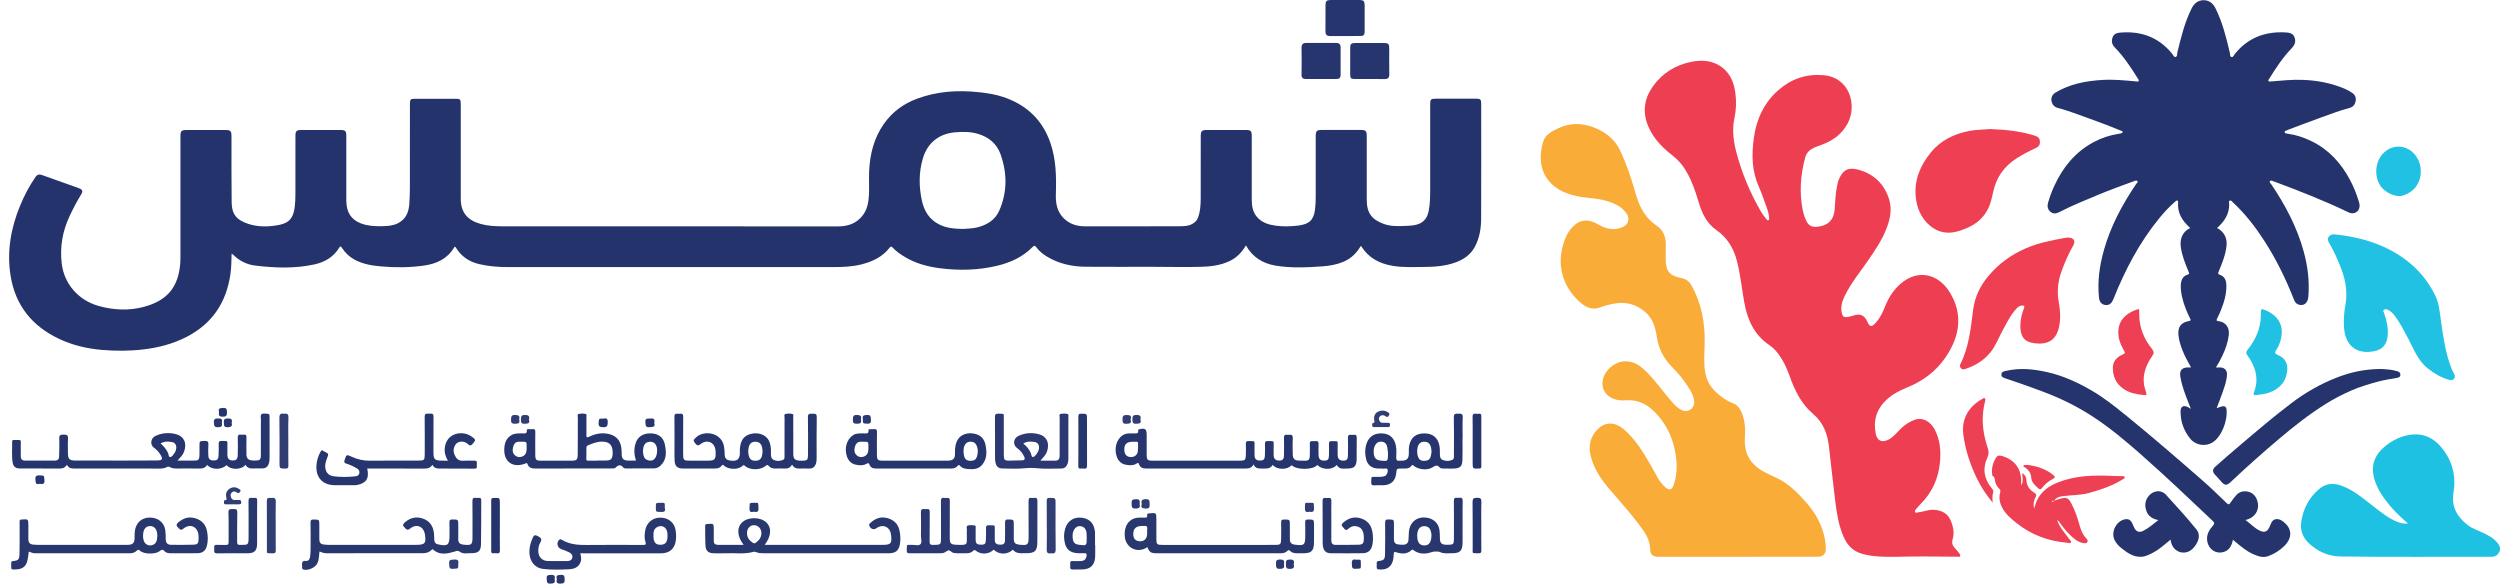 <svg width="257" height="60" viewBox="0 0 257 60" fill="none" xmlns="http://www.w3.org/2000/svg">
<g clip-path="url(#clip0_8134_8725)">
<path d="M139.885 25.283C139.461 26.026 138.88 26.585 138.092 26.916C137.409 27.202 136.693 27.326 135.962 27.38C134.328 27.494 132.688 27.578 131.069 27.296C129.8 27.073 128.753 26.429 128.082 25.226C127.669 25.924 127.155 26.471 126.439 26.82C125.452 27.302 124.39 27.41 123.328 27.434C121.682 27.47 120.033 27.431 118.387 27.428C116.127 27.425 113.865 27.443 111.605 27.422C110.212 27.407 108.873 27.124 107.66 26.396C107.23 26.137 106.836 25.827 106.535 25.418C106.415 25.256 106.33 25.207 106.162 25.379C105.136 26.423 103.866 27.001 102.458 27.332C100.55 27.78 98.625 27.825 96.696 27.584C95.387 27.422 94.114 27.088 92.971 26.384C92.535 26.116 92.108 25.83 91.761 25.448C91.641 25.316 91.569 25.313 91.454 25.46C90.72 26.414 89.694 26.889 88.563 27.178C87.624 27.416 86.664 27.455 85.702 27.455C74.502 27.455 63.306 27.455 52.108 27.455C51.145 27.455 50.185 27.368 49.249 27.148C48.265 26.919 47.453 26.39 46.902 25.514C46.821 25.385 46.785 25.268 46.652 25.487C45.963 26.622 44.862 27.115 43.622 27.296C42.157 27.509 40.677 27.515 39.196 27.389C38.24 27.308 37.301 27.154 36.437 26.685C35.899 26.39 35.477 25.978 35.146 25.475C35.032 25.301 34.99 25.274 34.867 25.472C34.289 26.411 33.404 26.941 32.363 27.172C30.32 27.627 28.253 27.551 26.198 27.296C25.383 27.193 24.624 26.826 24.017 26.227C23.968 26.179 23.911 26.14 23.812 26.059C23.791 26.802 23.788 27.491 23.689 28.174C23.273 31.081 21.832 33.265 19.19 34.628C17.8 35.344 16.329 35.727 14.785 35.916C13.344 36.09 11.909 36.093 10.468 35.97C8.93 35.838 7.444 35.489 6.048 34.824C3.3 33.518 1.585 31.397 1.092 28.37C0.686 25.869 1.11 23.471 2.064 21.148C2.494 20.104 3.012 19.111 3.659 18.182C3.851 17.908 4.062 17.902 4.339 18.001C5.437 18.395 6.538 18.784 7.636 19.175C7.85 19.25 8.07 19.313 8.271 19.418C8.527 19.551 8.482 19.764 8.355 19.969C7.913 20.682 7.528 21.425 7.17 22.183C6.43 23.742 6.144 25.373 6.345 27.088C6.592 29.203 8.085 30.882 10.155 31.457C11.695 31.884 13.242 31.956 14.776 31.547C17.159 30.912 18.36 29.561 18.537 26.977C18.549 26.796 18.549 26.616 18.549 26.435C18.549 22.301 18.549 18.167 18.549 14.033C18.549 13.452 18.637 13.364 19.217 13.364C20.529 13.364 21.838 13.361 23.15 13.364C23.707 13.364 23.797 13.458 23.797 14.017C23.8 16.289 23.785 18.561 23.815 20.829C23.83 22.069 24.366 22.641 25.539 23.02C26.502 23.33 27.477 23.324 28.425 23.17C29.451 23.005 30.119 22.701 30.296 21.293C30.347 20.89 30.365 20.477 30.368 20.071C30.374 18.04 30.371 16.009 30.371 13.978C30.371 13.467 30.471 13.364 30.979 13.364C32.315 13.361 33.648 13.361 34.984 13.364C35.505 13.364 35.601 13.464 35.601 13.966C35.601 16.19 35.598 18.413 35.601 20.637C35.604 21.819 36.103 22.584 37.105 22.966C37.791 23.225 38.51 23.264 39.23 23.252C39.792 23.243 40.358 23.219 40.881 22.963C41.709 22.557 42.016 21.834 42.076 20.974C42.115 20.399 42.133 19.822 42.136 19.247C42.142 16.41 42.139 13.575 42.139 10.738C42.139 10.199 42.184 10.154 42.708 10.154C44.068 10.154 45.425 10.154 46.785 10.154C47.329 10.154 47.368 10.193 47.368 10.759C47.368 13.99 47.368 17.225 47.368 20.456C47.368 21.834 48.063 22.644 49.406 23.02C50.152 23.228 50.898 23.261 51.647 23.264C63.147 23.273 74.644 23.267 86.144 23.273C87.143 23.273 88.009 22.99 88.647 22.195C89.162 21.561 89.291 20.781 89.33 19.996C89.369 19.193 89.312 18.386 89.348 17.583C89.433 15.841 89.839 14.189 90.859 12.739C91.719 11.514 92.869 10.665 94.277 10.145C96.35 9.378 98.477 9.245 100.653 9.48C101.492 9.57 102.323 9.7 103.114 9.964C105.476 10.75 107.14 12.275 107.97 14.658C108.569 16.373 108.599 18.143 108.542 19.927C108.512 20.832 108.638 21.702 109.309 22.394C109.911 23.014 110.666 23.264 111.509 23.264C114.731 23.267 117.957 23.273 121.179 23.258C121.664 23.255 122.166 23.264 122.611 22.993C122.843 22.852 123.03 22.686 123.132 22.427C123.397 21.753 123.43 21.046 123.433 20.336C123.439 18.245 123.433 16.154 123.436 14.063C123.436 13.443 123.517 13.361 124.149 13.361C125.449 13.361 126.746 13.361 128.045 13.361C128.587 13.361 128.68 13.455 128.68 13.984C128.68 16.16 128.68 18.335 128.68 20.511C128.68 21.16 128.771 21.78 129.213 22.298C129.709 22.882 130.395 23.095 131.112 23.195C131.888 23.306 132.676 23.282 133.449 23.189C134.572 23.053 135.029 22.632 135.174 21.603C135.234 21.16 135.255 20.718 135.255 20.273C135.252 18.194 135.255 16.115 135.255 14.036C135.255 13.449 135.342 13.358 135.914 13.358C137.226 13.358 138.534 13.358 139.846 13.358C140.409 13.358 140.502 13.452 140.502 14.002C140.502 16.19 140.499 18.377 140.502 20.565C140.505 21.901 141.029 22.584 142.271 23.026C142.976 23.276 143.686 23.258 144.405 23.225C144.832 23.206 145.259 23.206 145.687 23.077C146.403 22.86 146.734 22.364 146.869 21.687C147.007 20.989 147.022 20.279 147.022 19.569C147.025 16.647 147.022 13.729 147.022 10.807C147.022 10.184 147.062 10.145 147.663 10.145C149.035 10.145 150.404 10.145 151.776 10.145C152.177 10.145 152.267 10.232 152.267 10.629C152.27 14.571 152.276 18.513 152.261 22.454C152.258 23.468 152.104 24.464 151.611 25.376C151.184 26.161 150.519 26.643 149.697 26.953C148.611 27.359 147.474 27.44 146.333 27.443C145.265 27.446 144.197 27.512 143.132 27.323C141.814 27.091 140.719 26.531 139.979 25.379C139.958 25.355 139.928 25.331 139.885 25.283ZM99.001 23.535C99.458 23.486 99.982 23.504 100.505 23.366C101.495 23.107 102.308 22.596 102.72 21.66C103.556 19.761 103.547 17.806 102.861 15.868C102.479 14.788 101.661 14.102 100.571 13.771C99.795 13.533 98.995 13.53 98.182 13.602C96.443 13.756 95.324 14.761 94.873 16.274C94.445 17.712 94.457 19.169 94.77 20.622C95.002 21.696 95.532 22.563 96.561 23.08C97.316 23.456 98.116 23.52 99.001 23.535Z" fill="#25336C"/>
<path d="M197.168 57.209C195.667 57.194 194.163 57.327 192.664 57.164C192.144 57.107 191.62 57.02 191.124 56.827C190.338 56.52 189.845 55.925 189.52 55.175C189.005 53.993 188.816 52.732 188.656 51.468C188.419 49.585 188.232 47.698 188.003 45.815C187.85 44.542 187.417 43.423 186.388 42.553C185.172 41.524 184.498 40.134 183.974 38.657C183.677 37.82 183.303 37.017 182.753 36.304C182.5 35.976 182.205 35.693 181.874 35.467C180.346 34.432 179.657 32.922 179.329 31.174C179.055 29.711 178.926 28.225 178.543 26.781C178.2 25.487 177.557 24.422 176.428 23.639C175.474 22.977 174.984 21.966 174.653 20.88C174.244 19.535 173.813 18.202 172.977 17.044C172.637 16.575 172.207 16.198 171.755 15.84C170.769 15.055 169.929 14.146 169.433 12.967C168.816 11.502 169.029 10.117 169.944 8.845C170.907 7.503 172.24 6.69 173.838 6.362C174.797 6.167 175.781 6.182 176.672 6.69C177.788 7.331 178.246 8.381 178.399 9.6C178.507 10.442 178.483 11.288 178.306 12.109C178.047 13.298 178.188 14.453 178.483 15.6C179.046 17.769 179.906 19.821 181.035 21.759C181.191 22.027 181.384 22.273 181.576 22.517C181.625 22.577 181.694 22.701 181.808 22.64C181.892 22.595 181.871 22.49 181.865 22.409C181.844 21.997 181.721 21.605 181.579 21.223C181.327 20.537 181.098 19.839 180.8 19.171C180.084 17.573 180.063 15.903 180.289 14.222C180.547 12.287 181.318 10.584 182.81 9.272C184.14 8.104 185.665 7.581 187.462 7.731C190.137 7.954 190.934 10.8 189.95 12.672C189.354 13.806 188.385 14.474 187.218 14.905C186.959 15.001 186.698 15.082 186.451 15.199C186.027 15.404 185.702 15.714 185.575 16.186C185.088 17.986 184.955 19.803 185.331 21.641C185.413 22.042 185.542 22.427 185.735 22.794C185.939 23.182 186.27 23.345 186.682 23.32C187.751 23.26 188.491 22.755 188.596 21.584C188.671 20.76 188.674 19.926 188.852 19.114C188.903 18.879 188.948 18.639 189.041 18.422C189.499 17.357 190.131 17.176 191.133 17.471C192.688 17.928 193.75 18.973 194.217 20.546C194.497 21.494 194.325 22.427 193.991 23.335C193.534 24.584 192.796 25.679 192.047 26.762C191.211 27.972 190.266 29.113 189.625 30.448C189.351 31.02 189.18 31.607 189.354 32.257C189.433 32.543 189.58 32.621 189.842 32.597C190.082 32.576 190.311 32.516 190.54 32.437C191.223 32.203 191.677 32.41 191.96 33.069C192.195 33.614 192.411 33.647 192.806 33.208C193.23 32.735 193.519 32.184 193.744 31.601C194.105 30.668 194.614 29.838 195.369 29.179C197.192 27.593 199.305 28.183 200.454 30.078C201.829 32.347 201.453 34.589 200.024 36.704C199.025 38.181 197.647 39.189 195.998 39.857C195.261 40.155 194.551 40.528 193.952 41.079C192.905 42.042 192.55 43.227 192.83 44.602C192.977 45.321 193.461 45.526 194.12 45.201C194.653 44.936 194.99 44.464 195.402 44.067C195.808 43.675 196.266 43.362 196.801 43.164C197.689 42.833 198.471 43.405 198.841 44.07C199.437 45.141 199.542 46.302 199.431 47.494C199.275 49.176 198.625 50.638 197.415 51.836C197.262 51.986 197.126 52.154 196.988 52.32C196.913 52.41 196.804 52.516 196.877 52.639C196.955 52.771 197.09 52.681 197.204 52.669C197.752 52.606 198.27 52.365 198.832 52.407C199.591 52.464 200.201 52.756 200.52 53.484C200.794 54.113 200.939 54.76 200.725 55.446C200.629 55.756 200.683 56.033 200.908 56.28C201.08 56.463 201.236 56.662 201.39 56.857C201.462 56.951 201.564 57.062 201.498 57.179C201.438 57.285 201.3 57.227 201.197 57.227C199.97 57.221 198.745 57.212 197.517 57.203C197.409 57.209 197.289 57.209 197.168 57.209Z" fill="#EE3E52"/>
<path d="M225.217 42.027C224.886 41.154 224.561 40.399 224.338 39.605C224.254 39.304 224.179 39 224.134 38.693C224.041 38.07 224.32 37.766 224.952 37.772C225.034 37.772 225.115 37.772 225.238 37.772C224.916 37.176 224.591 36.623 224.36 36.021C224.161 35.503 223.992 34.98 223.941 34.423C223.869 33.599 224.218 33.141 225.034 33.003C225.259 32.964 225.202 32.868 225.139 32.738C224.793 32.049 224.51 31.339 224.332 30.59C224.23 30.157 224.161 29.717 224.188 29.269C224.218 28.782 224.387 28.381 224.904 28.228C225.1 28.171 225.04 28.059 224.985 27.927C224.648 27.118 224.32 26.305 224.191 25.433C224.053 24.512 224.393 23.808 225.154 23.435C224.351 22.734 223.818 21.903 223.908 20.787C223.914 20.724 223.92 20.658 223.86 20.628C223.752 20.576 223.689 20.658 223.613 20.721C223.018 21.238 222.479 21.813 221.98 22.424C219.927 24.933 218.447 27.765 217.253 30.758C217.072 31.213 216.807 31.402 216.428 31.351C216.037 31.297 215.823 31.059 215.775 30.572C215.607 28.923 215.832 27.313 216.278 25.728C216.97 23.254 218.167 21.028 219.599 18.913C219.66 18.822 219.813 18.729 219.717 18.612C219.636 18.515 219.488 18.578 219.377 18.621C218.173 19.072 216.958 19.496 215.772 19.993C214.4 20.564 213.019 21.124 211.695 21.804C211.382 21.963 211.078 22.012 210.793 21.777C210.489 21.527 210.44 21.184 210.543 20.829C210.714 20.242 210.925 19.668 211.181 19.111C212.059 17.191 213.338 15.624 215.219 14.613C216.031 14.177 216.907 13.891 217.824 13.752C217.909 13.74 217.99 13.722 218.071 13.701C218.143 13.683 218.209 13.647 218.206 13.563C218.206 13.487 218.134 13.475 218.08 13.454C217.559 13.247 217.045 13.027 216.521 12.832C215.384 12.407 214.244 11.986 213.097 11.58C212.592 11.399 212.08 11.237 211.56 11.101C211.172 10.999 210.97 10.755 210.895 10.388C210.823 10.033 210.988 9.702 211.313 9.51C212.802 8.622 214.448 8.315 216.148 8.216C217.304 8.147 218.453 8.267 219.602 8.369C219.693 8.378 219.804 8.43 219.861 8.315C219.906 8.228 219.822 8.159 219.78 8.09C219.07 6.952 218.336 5.833 217.394 4.87C217.12 4.59 217.036 4.259 217.162 3.877C217.28 3.513 217.559 3.387 217.902 3.357C220.06 3.158 221.883 3.799 223.282 5.505C223.391 5.637 223.469 5.893 223.649 5.857C223.839 5.818 223.794 5.556 223.833 5.388C224.215 3.841 224.582 2.288 225.307 0.85C225.563 0.342 225.963 0.029 226.511 0.02C227.077 0.011 227.492 0.327 227.751 0.85C228.476 2.3 228.858 3.862 229.228 5.427C229.264 5.583 229.222 5.827 229.399 5.866C229.574 5.905 229.643 5.667 229.745 5.544C231.09 3.871 232.866 3.215 234.966 3.332C235.351 3.354 235.742 3.417 235.89 3.871C236.034 4.31 235.887 4.65 235.574 4.972C234.662 5.914 233.952 7.006 233.266 8.114C233.227 8.18 233.139 8.252 233.209 8.339C233.269 8.411 233.362 8.378 233.446 8.372C234.536 8.282 235.625 8.171 236.72 8.21C238.242 8.264 239.714 8.55 241.113 9.158C241.363 9.266 241.6 9.407 241.826 9.564C242.121 9.765 242.226 10.066 242.157 10.415C242.088 10.755 241.898 10.999 241.546 11.092C240.508 11.366 239.506 11.754 238.498 12.115C237.4 12.51 236.314 12.931 235.222 13.34C235.201 13.349 235.17 13.349 235.155 13.364C235.065 13.451 234.848 13.421 234.864 13.581C234.879 13.731 235.065 13.728 235.191 13.746C236.052 13.867 236.864 14.14 237.638 14.52C239.398 15.38 240.647 16.755 241.561 18.458C241.937 19.159 242.232 19.89 242.467 20.649C242.515 20.808 242.566 20.977 242.566 21.139C242.575 21.768 241.989 22.111 241.411 21.825C240.174 21.214 238.904 20.676 237.626 20.152C236.335 19.622 235.035 19.129 233.729 18.642C233.606 18.596 233.449 18.509 233.359 18.612C233.248 18.738 233.419 18.843 233.485 18.942C234.936 21.091 236.139 23.357 236.825 25.872C237.241 27.392 237.427 28.932 237.298 30.506C237.241 31.183 236.801 31.511 236.245 31.291C236.04 31.21 235.926 31.059 235.847 30.861C234.999 28.718 234.003 26.648 232.745 24.714C231.819 23.287 230.783 21.948 229.529 20.79C229.445 20.712 229.354 20.549 229.198 20.637C229.083 20.7 229.156 20.835 229.159 20.934C229.195 21.994 228.665 22.773 227.91 23.441C228.614 23.793 228.969 24.455 228.891 25.231C228.795 26.176 228.446 27.045 228.082 27.906C228 28.099 227.991 28.183 228.223 28.261C228.677 28.412 228.843 28.791 228.867 29.239C228.915 30.187 228.638 31.065 228.292 31.929C228.181 32.206 228.057 32.48 227.919 32.744C227.829 32.919 227.832 32.988 228.051 33.012C228.789 33.093 229.21 33.659 229.123 34.423C229.035 35.181 228.783 35.892 228.455 36.578C228.265 36.975 228.063 37.363 227.793 37.778C228.003 37.778 228.154 37.772 228.301 37.778C228.68 37.799 228.939 38.073 228.933 38.464C228.921 39.147 228.671 39.776 228.455 40.411C228.28 40.916 228.075 41.416 227.868 41.964C228.082 41.888 228.25 41.816 228.428 41.774C228.683 41.714 228.861 41.819 228.888 42.087C229.011 43.296 228.355 44.942 227.42 45.499C226.697 45.929 225.711 45.773 225.172 45.117C224.51 44.31 224.167 43.384 224.161 42.337C224.158 41.795 224.414 41.62 224.91 41.846C224.976 41.879 225.046 41.927 225.217 42.027Z" fill="#25336C"/>
<path d="M178.658 57.237C175.917 57.237 173.173 57.237 170.432 57.237C169.977 57.237 169.649 57.018 169.649 56.578C169.646 55.531 169.117 54.737 168.518 53.958C167.576 52.733 166.571 51.56 165.551 50.398C164.624 49.348 163.836 48.205 163.511 46.812C163.258 45.731 163.511 44.799 164.342 44.032C165.067 43.361 166.039 43.388 166.875 44.089C168.136 45.142 168.942 46.526 169.752 47.913C170.185 48.653 170.498 49.471 171.166 50.064C171.587 50.437 171.858 50.407 172.044 49.875C172.351 48.999 172.414 48.084 172.315 47.17C172.126 45.422 171.497 43.848 170.287 42.539C169.457 41.642 168.482 41.059 167.197 41.152C166.658 41.191 166.132 41.152 165.629 40.881C164.48 40.261 164.579 38.968 165.136 38.221C166.111 36.916 167.66 36.789 168.885 37.875C169.899 38.772 170.666 39.873 171.527 40.899C171.918 41.366 172.291 41.853 172.851 42.142C173.495 42.473 174.187 42.037 174.166 41.315C174.151 40.815 173.919 40.391 173.672 39.978C173.17 39.142 172.55 38.39 171.867 37.704C171.003 36.837 170.498 35.82 170.317 34.614C170.182 33.705 169.938 32.826 169.225 32.164C168.247 31.259 167.101 30.964 165.807 31.232C165.389 31.319 164.965 31.424 164.567 31.581C163.638 31.948 162.924 31.548 162.29 30.946C160.487 29.243 159.979 26.938 160.869 24.618C161.02 24.224 161.218 23.854 161.489 23.529C162.347 22.491 163.258 22.461 164.351 23.099C165.142 23.559 165.954 23.716 166.815 23.346C167.429 23.084 167.576 22.413 167.176 21.886C166.622 21.158 165.834 20.836 164.995 20.61C164.041 20.355 163.045 20.361 162.085 20.162C159.254 19.581 157.773 17.559 158.625 14.599C158.847 13.825 159.533 13.494 160.201 13.181C161.273 12.679 162.392 12.625 163.493 12.98C164.817 13.407 165.924 14.159 166.547 15.471C167.245 16.94 167.745 18.483 168.187 20.039C168.56 21.345 169.18 22.44 170.317 23.213C171.009 23.683 171.253 24.366 171.241 25.169C171.235 25.638 171.232 26.105 171.232 26.574C171.232 27.886 171.596 28.34 172.884 28.596C173.332 28.683 173.642 28.921 173.862 29.306C174.927 31.178 175.288 33.209 175.24 35.336C175.219 36.284 175.134 37.231 175.279 38.176C175.402 38.974 175.733 39.669 176.314 40.225C176.856 40.749 177.454 41.191 178.176 41.465C178.622 41.633 178.884 42.025 179.061 42.461C179.374 43.222 179.437 44.026 179.38 44.832C179.254 46.601 179.873 47.741 181.471 48.572C181.871 48.779 182.287 48.963 182.696 49.159C183.866 49.715 184.754 50.621 185.602 51.566C186.601 52.682 187.335 53.949 187.603 55.447C187.66 55.766 187.688 56.091 187.694 56.413C187.706 56.946 187.408 57.231 186.878 57.231C184.143 57.237 181.399 57.237 178.658 57.237Z" fill="#FAAC38"/>
<path d="M247.543 53.819C246.818 53.181 246.18 52.588 245.626 51.914C244.958 51.108 244.372 50.25 244.08 49.224C243.707 47.915 244.074 46.829 245.088 45.96C245.921 45.243 246.899 44.774 247.991 44.669C249.147 44.557 250.131 45.018 250.886 45.887C252.065 47.244 252.514 48.845 252.222 50.605C251.975 52.086 252.58 53.133 253.696 53.99C254.175 54.357 254.752 54.529 255.288 54.788C255.847 55.058 256.395 55.35 256.786 55.862C257.006 56.148 257.078 56.449 256.913 56.767C256.756 57.071 256.509 57.237 256.136 57.237C250.955 57.231 245.771 57.27 240.589 57.207C239.338 57.192 238.164 56.668 237.25 55.744C236.678 55.164 236.446 54.429 236.57 53.626C236.774 52.278 237.379 51.129 238.435 50.247C239.151 49.648 239.97 49.639 240.8 49.964C242.01 50.434 242.981 51.27 243.989 52.053C244.751 52.642 245.497 53.268 246.406 53.629C246.731 53.759 247.074 53.87 247.543 53.819Z" fill="#1FC1E3"/>
<path d="M240.945 32.983C240.954 32.429 241.014 31.881 241.11 31.337C241.336 30.073 241.146 28.858 240.692 27.666C240.337 26.736 239.94 25.825 239.434 24.967C239.308 24.753 239.245 24.546 239.401 24.332C239.558 24.119 239.795 24.067 240.042 24.095C241.772 24.284 243.463 24.654 245.052 25.379C247.36 26.435 249.18 28.03 250.32 30.332C250.733 31.165 250.805 32.08 250.931 32.983C251.163 34.635 251.397 36.286 252.002 37.854C252.074 38.044 252.168 38.227 252.264 38.405C252.357 38.573 252.417 38.733 252.294 38.907C252.162 39.094 251.966 39.103 251.774 39.049C250.958 38.82 250.245 38.402 249.583 37.878C248.539 37.054 248.115 35.832 247.519 34.719C247.107 33.949 246.716 33.166 246.183 32.465C245.985 32.203 245.762 31.978 245.461 31.839C245.323 31.776 245.172 31.749 245.055 31.854C244.937 31.96 245.052 32.077 245.085 32.182C245.323 32.904 245.515 33.63 245.461 34.4C245.371 35.661 244.691 36.076 243.638 36.166C242.097 36.301 241.125 35.414 240.975 33.774C240.957 33.512 240.957 33.248 240.945 32.983Z" fill="#20C1E3"/>
<path d="M230.835 53.454C231.358 53.839 231.756 54.288 232.303 54.55C232.764 54.769 233.046 54.682 233.275 54.234C233.338 54.107 233.401 53.975 233.45 53.839C233.651 53.277 234.187 53.25 234.62 53.554C235.637 54.261 235.706 55.26 234.828 56.126C234.352 56.596 233.802 56.938 233.182 57.167C232.631 57.369 232.12 57.185 231.62 56.963C230.937 56.659 230.374 56.177 229.806 55.708C229.725 55.642 229.646 55.572 229.541 55.485C229.427 56.078 229.192 56.556 228.62 56.734C227.775 56.999 227.008 56.451 226.896 55.56C226.818 54.938 227.113 54.465 227.489 54.038C227.7 53.8 227.621 53.698 227.429 53.514C225.034 51.243 222.639 48.971 220.165 46.787C218.559 45.369 216.922 43.988 215.122 42.815C213.471 41.738 211.71 40.889 209.86 40.203C208.62 39.743 207.375 39.3 206.12 38.885C205.93 38.822 205.717 38.741 205.744 38.476C205.771 38.214 205.985 38.181 206.183 38.133C207.63 37.787 209.06 37.938 210.492 38.263C212.065 38.62 213.513 39.285 214.9 40.077C216.236 40.838 217.436 41.798 218.628 42.767C221.279 44.924 223.863 47.163 226.436 49.41C227.287 50.154 228.097 50.948 228.915 51.733C229.096 51.908 229.165 51.866 229.288 51.682C229.481 51.396 229.688 51.113 229.926 50.861C230.263 50.506 230.72 50.445 231.16 50.56C231.662 50.689 231.951 51.086 232.077 51.574C232.303 52.44 231.786 53.25 230.835 53.454Z" fill="#26346D"/>
<path d="M204.522 13.266C206.186 13.32 207.73 13.485 209.228 13.961C209.544 14.06 209.688 14.252 209.706 14.55C209.728 14.851 209.589 15.074 209.306 15.206C208.584 15.543 207.874 15.901 207.206 16.344C205.96 17.168 205.205 18.302 204.895 19.75C204.799 20.195 204.7 20.643 204.54 21.068C203.972 22.596 202.744 23.354 201.255 23.782C200.171 24.095 199.172 23.881 198.336 23.147C197.493 22.404 197.069 21.414 196.946 20.306C196.75 18.54 197.391 17.033 198.474 15.694C199.509 14.412 200.903 13.75 202.506 13.449C203.216 13.317 203.92 13.335 204.522 13.266Z" fill="#EE3F53"/>
<path d="M207.69 33.497C207.69 32.865 207.844 32.26 208.07 31.673C208.157 31.445 208.079 31.409 207.877 31.409C207.639 31.409 207.474 31.532 207.32 31.691C206.701 32.341 206.324 33.151 205.894 33.924C205.473 34.685 205.181 35.522 204.624 36.211C203.926 37.077 203.015 37.613 201.971 37.95C201.814 38.001 201.691 37.968 201.582 37.844C201.486 37.736 201.438 37.607 201.504 37.48C202.395 35.729 202.593 33.81 202.828 31.911C203 30.521 203.571 29.347 204.465 28.303C205.497 27.097 206.74 26.191 208.202 25.55C209.532 24.966 210.934 24.702 212.345 24.443C212.451 24.425 212.562 24.428 212.67 24.428C213.17 24.434 213.386 24.792 213.14 25.219C212.613 26.137 212.192 27.103 211.855 28.105C211.53 29.071 211.461 30.049 211.641 31.05C211.792 31.893 211.852 32.745 211.674 33.59C211.373 35.007 210.48 35.449 209.168 35.29C208.109 35.167 207.684 34.607 207.69 33.497Z" fill="#EE3F53"/>
<path d="M211.515 53.575C211.77 54.288 212.312 54.817 212.724 55.428C212.793 55.53 212.968 55.615 212.893 55.753C212.82 55.886 212.649 55.81 212.529 55.798C210.588 55.636 208.837 54.995 207.302 53.773C206.737 53.322 206.189 52.867 205.843 52.218C205.572 51.712 205.458 51.183 205.62 50.623C205.668 50.451 205.638 50.346 205.503 50.217C205.286 50.009 205.139 49.747 205.091 49.434C205.061 49.254 205.067 49.046 204.859 48.935C204.814 48.911 204.796 48.812 204.787 48.742C204.721 48.123 204.871 47.551 205.205 47.03C205.38 46.757 205.644 46.823 205.885 46.898C207.17 47.31 207.82 48.249 207.778 49.606C207.775 49.687 207.778 49.765 207.778 49.901C207.94 49.678 207.934 49.471 207.931 49.275C207.928 49.076 207.898 48.881 207.874 48.634C208.163 48.815 208.307 49.04 208.313 49.326C208.328 49.925 208.632 50.346 209.117 50.647C209.339 50.785 209.378 50.906 209.249 51.134C209.059 51.468 209.005 51.833 209.108 52.29C209.207 51.986 209.267 51.739 209.369 51.508C209.803 50.542 210.591 49.973 211.542 49.597C213.359 48.878 215.255 48.83 217.171 48.926C217.508 48.944 217.845 48.941 218.179 48.947C218.273 48.95 218.384 48.932 218.414 49.055C218.444 49.182 218.336 49.206 218.255 49.257C217.159 49.937 215.959 50.349 214.722 50.683C213.798 50.933 212.839 50.879 211.906 51.032C211.605 51.08 211.349 51.201 211.163 51.474C211.37 51.405 211.575 51.327 211.785 51.27C212.45 51.083 212.64 51.183 212.953 51.79C213.311 52.488 213.567 53.223 213.774 53.975C213.916 54.486 214.102 54.977 214.49 55.365C214.59 55.464 214.647 55.585 214.578 55.723C214.502 55.873 214.355 55.849 214.229 55.837C213.591 55.765 213.163 55.335 212.73 54.926C212.285 54.504 211.96 53.984 211.575 53.511C211.548 53.505 211.521 53.502 211.494 53.496C211.494 53.52 211.506 53.548 211.515 53.575ZM211.033 51.468C211.009 51.498 210.97 51.529 210.961 51.568C210.955 51.598 210.994 51.628 211.033 51.604C211.06 51.589 211.09 51.565 211.105 51.535C211.129 51.483 211.081 51.486 211.033 51.468Z" fill="#EE4054"/>
<path d="M25.238 47.781C24.808 48.325 23.707 48.328 23.288 47.811C22.777 48.322 21.742 48.319 21.288 47.787C21.107 48.121 20.809 48.172 20.466 48.166C19.708 48.154 18.95 48.163 18.194 48.163C17.954 48.163 17.716 48.163 17.496 48.031C17.391 47.967 17.268 47.952 17.153 48.016C16.807 48.205 16.428 48.169 16.061 48.169C13.248 48.172 10.431 48.163 7.618 48.163C7.356 48.163 7.11 48.136 6.956 47.892C6.887 47.781 6.851 47.793 6.785 47.892C6.634 48.112 6.412 48.163 6.159 48.163C4.787 48.16 3.418 48.163 2.046 48.16C1.628 48.16 1.381 47.988 1.306 47.576C1.176 46.851 1.272 46.114 1.248 45.383C1.245 45.274 1.312 45.235 1.408 45.232C1.456 45.229 1.504 45.229 1.552 45.229C2.271 45.235 2.127 45.178 2.136 45.789C2.142 46.162 2.142 46.535 2.136 46.905C2.133 47.203 2.277 47.35 2.572 47.35C3.595 47.35 4.618 47.35 5.638 47.35C5.939 47.35 6.075 47.197 6.078 46.905C6.084 46.303 6.117 45.702 6.09 45.103C6.072 44.739 6.198 44.676 6.532 44.673C6.893 44.67 7.019 44.754 6.992 45.13C6.956 45.608 6.983 46.09 6.983 46.571C6.983 47.182 7.134 47.344 7.748 47.344C9.433 47.35 11.114 47.347 12.8 47.347C13.907 47.347 15.011 47.35 16.118 47.336C16.723 47.327 16.78 47.206 16.464 46.698C16.299 46.43 16.088 46.213 15.829 46.027C15.393 45.714 15.489 45.052 15.971 44.82C16.666 44.486 17.403 44.447 18.113 44.636C18.877 44.841 19.259 45.521 18.919 46.445C18.796 46.779 18.543 47.02 18.248 47.347C18.7 47.347 19.088 47.347 19.473 47.347C20.505 47.344 20.517 47.468 20.508 46.303C20.508 46.147 20.508 45.99 20.508 45.834C20.508 45.332 20.508 45.35 21.011 45.326C21.321 45.31 21.444 45.389 21.42 45.72C21.39 46.09 21.405 46.466 21.417 46.836C21.429 47.185 21.591 47.327 21.944 47.336C22.308 47.344 22.443 47.233 22.464 46.857C22.485 46.451 22.491 46.042 22.482 45.633C22.476 45.401 22.542 45.319 22.786 45.326C23.499 45.347 23.364 45.259 23.376 45.921C23.382 46.21 23.37 46.499 23.379 46.788C23.388 47.164 23.568 47.333 23.941 47.336C24.275 47.336 24.426 47.203 24.438 46.818C24.456 46.219 24.459 45.617 24.441 45.016C24.432 44.739 24.525 44.646 24.79 44.682C24.883 44.694 24.982 44.694 25.079 44.682C25.292 44.658 25.34 44.754 25.337 44.953C25.325 45.53 25.328 46.105 25.334 46.683C25.337 47.116 25.5 47.29 25.933 47.336C26.041 47.347 26.15 47.347 26.258 47.344C26.712 47.339 26.812 47.251 26.815 46.797C26.821 45.717 26.818 44.633 26.818 43.553C26.818 43.349 26.842 43.141 26.812 42.943C26.761 42.584 26.902 42.491 27.248 42.515C27.709 42.545 27.712 42.524 27.712 42.988C27.712 44.309 27.712 45.633 27.712 46.953C27.712 47.17 27.715 47.387 27.651 47.597C27.534 47.991 27.332 48.151 26.926 48.154C26.601 48.157 26.276 48.145 25.951 48.157C25.65 48.175 25.413 48.082 25.238 47.781ZM16.509 45.587C16.846 45.882 17.111 46.198 17.286 46.589C17.349 46.728 17.313 46.986 17.505 46.983C17.665 46.98 17.785 46.785 17.893 46.64C18.035 46.454 18.116 46.246 18.122 46.012C18.131 45.714 17.96 45.5 17.71 45.452C17.331 45.377 16.925 45.335 16.509 45.587Z" fill="#27356E"/>
<path d="M244.673 37.93C245.19 37.954 245.789 37.972 246.37 38.143C246.553 38.197 246.749 38.258 246.758 38.504C246.767 38.763 246.583 38.814 246.385 38.85C245.771 38.962 245.157 39.046 244.552 39.206C243.571 39.467 242.605 39.753 241.673 40.162C240.776 40.556 239.913 41.005 239.088 41.522C237.388 42.584 235.817 43.818 234.292 45.112C232.592 46.55 230.925 48.031 229.306 49.559C228.909 49.932 228.683 49.917 228.334 49.496C228.136 49.258 227.913 49.041 227.709 48.807C227.432 48.494 227.426 48.247 227.736 47.97C228.545 47.251 229.363 46.541 230.191 45.84C231.969 44.33 233.741 42.813 235.604 41.408C237.006 40.349 238.519 39.485 240.156 38.838C241.576 38.273 243.054 37.951 244.673 37.93Z" fill="#26346D"/>
<path d="M135.429 47.798C134.987 48.325 133.263 48.337 132.781 47.816C132.351 48.325 131.262 48.322 130.829 47.786C130.606 48.198 130.221 48.171 129.836 48.162C129.469 48.153 129.065 48.237 128.873 47.741C128.674 48.096 128.397 48.165 128.06 48.165C124.657 48.159 121.254 48.159 117.851 48.165C117.49 48.165 117.207 48.075 117.087 47.714C117.012 47.491 116.889 47.636 116.816 47.675C116.452 47.885 116.055 47.837 115.691 47.765C115.297 47.687 114.996 47.422 114.833 47.022C114.496 46.179 114.737 45.186 115.417 44.741C115.766 44.512 116.175 44.558 116.57 44.552C116.783 44.548 117.06 44.633 117.003 44.242C116.991 44.157 117.072 44.136 117.15 44.118C117.737 43.992 117.878 44.106 117.878 44.708C117.878 45.394 117.875 46.077 117.878 46.763C117.881 47.269 117.969 47.356 118.462 47.356C121.48 47.356 124.498 47.359 127.519 47.356C127.961 47.356 128.051 47.278 128.069 46.838C128.088 46.441 128.088 46.044 128.072 45.65C128.063 45.415 128.133 45.331 128.373 45.34C129.089 45.361 128.951 45.274 128.966 45.933C128.972 46.233 128.957 46.534 128.969 46.832C128.984 47.187 129.159 47.344 129.523 47.344C129.887 47.344 130.013 47.233 130.031 46.847C130.049 46.438 130.052 46.029 130.04 45.623C130.034 45.397 130.113 45.334 130.332 45.34C131.06 45.358 130.919 45.271 130.931 45.924C130.937 46.224 130.922 46.525 130.934 46.823C130.949 47.172 131.136 47.341 131.488 47.347C131.834 47.353 131.981 47.22 131.99 46.841C132.005 46.239 132.008 45.641 131.993 45.039C131.984 44.774 132.053 44.651 132.33 44.696C132.378 44.705 132.426 44.702 132.474 44.696C132.79 44.645 132.92 44.747 132.899 45.096C132.866 45.623 132.887 46.152 132.893 46.682C132.899 47.139 133.058 47.335 133.513 47.347C134.659 47.38 134.659 47.47 134.653 46.309C134.653 46.092 134.668 45.876 134.65 45.662C134.626 45.397 134.737 45.316 134.981 45.349C135.053 45.358 135.125 45.361 135.198 45.349C135.498 45.298 135.565 45.445 135.55 45.716C135.528 46.062 135.541 46.414 135.547 46.76C135.556 47.184 135.733 47.359 136.139 47.353C136.503 47.347 136.609 47.233 136.618 46.793C136.627 46.408 136.63 46.023 136.618 45.641C136.609 45.427 136.669 45.34 136.901 45.349C137.65 45.37 137.496 45.265 137.511 45.954C137.517 46.242 137.502 46.531 137.514 46.817C137.532 47.187 137.725 47.359 138.095 47.353C138.441 47.35 138.561 47.226 138.567 46.82C138.579 46.218 138.582 45.62 138.567 45.018C138.558 44.759 138.649 44.669 138.895 44.699C138.98 44.711 139.064 44.711 139.148 44.699C139.401 44.663 139.479 44.765 139.473 45.018C139.458 45.725 139.473 46.435 139.467 47.145C139.458 47.949 139.229 48.174 138.438 48.168C138.089 48.165 137.704 48.261 137.472 47.867C137.415 47.774 137.376 47.837 137.316 47.894C136.864 48.334 135.853 48.283 135.429 47.798ZM116.488 45.409C115.793 45.412 115.538 45.677 115.586 46.33C115.619 46.745 115.847 46.974 116.248 46.986C116.627 46.998 116.922 46.766 116.97 46.384C117.003 46.134 116.979 45.882 116.997 45.632C117.009 45.457 116.946 45.391 116.774 45.409C116.681 45.418 116.585 45.409 116.488 45.409Z" fill="#27356E"/>
<path d="M81.426 47.77C81.248 48.059 81.032 48.174 80.743 48.165C80.406 48.153 80.069 48.156 79.735 48.165C79.443 48.171 79.19 48.108 79.004 47.867C78.91 47.746 78.841 47.785 78.742 47.873C78.182 48.345 77.123 48.363 76.585 47.9C76.467 47.798 76.431 47.786 76.308 47.906C75.889 48.318 74.839 48.282 74.415 47.852C74.316 47.749 74.265 47.767 74.195 47.861C74.033 48.083 73.804 48.162 73.54 48.162C72.42 48.162 71.304 48.171 70.185 48.162C69.625 48.156 69.384 47.924 69.348 47.355C69.324 46.973 69.336 46.588 69.336 46.203C69.336 45.099 69.345 43.991 69.33 42.887C69.327 42.601 69.405 42.487 69.691 42.532C69.76 42.544 69.836 42.541 69.908 42.532C70.161 42.496 70.233 42.595 70.233 42.848C70.221 44.097 70.227 45.348 70.227 46.597C70.227 47.331 70.254 47.358 71.006 47.358C71.608 47.358 72.21 47.364 72.811 47.355C73.467 47.346 73.582 47.22 73.567 46.558C73.564 46.413 73.558 46.269 73.528 46.128C73.386 45.487 72.736 45.165 72.11 45.583C71.924 45.706 71.761 45.929 71.515 45.628C71.232 45.279 71.235 45.264 71.572 44.951C72.405 44.175 74.235 44.476 74.439 45.956C74.472 46.206 74.493 46.456 74.499 46.708C74.508 47.109 74.668 47.295 75.074 47.346C75.658 47.422 75.908 47.298 76.022 46.892C76.097 46.618 76.034 46.341 76.064 46.068C76.124 45.52 76.287 45.026 76.807 44.75C77.559 44.346 78.838 44.494 79.148 45.562C79.25 45.914 79.263 46.269 79.253 46.633C79.247 46.892 79.272 47.157 79.542 47.28C79.849 47.419 80.18 47.412 80.484 47.28C80.698 47.187 80.647 46.949 80.647 46.766C80.653 45.493 80.647 44.217 80.653 42.944C80.653 42.812 80.574 42.601 80.737 42.559C80.975 42.496 81.242 42.493 81.483 42.568C81.594 42.601 81.546 42.761 81.546 42.863C81.549 44.124 81.546 45.388 81.549 46.648C81.549 47.169 81.706 47.328 82.235 47.358C82.32 47.361 82.404 47.361 82.488 47.361C82.972 47.355 83.06 47.274 83.063 46.793C83.066 45.496 83.081 44.196 83.054 42.899C83.045 42.532 83.207 42.514 83.478 42.532C83.716 42.55 83.971 42.445 83.962 42.878C83.935 44.259 83.953 45.64 83.95 47.024C83.95 47.229 83.95 47.434 83.887 47.632C83.779 47.975 83.568 48.18 83.18 48.168C82.831 48.156 82.482 48.156 82.133 48.168C81.829 48.174 81.594 48.068 81.426 47.77ZM78.39 46.404C78.375 46.275 78.375 46.14 78.348 46.013C78.26 45.613 78.032 45.415 77.671 45.408C77.277 45.406 77.051 45.589 76.964 46.01C76.897 46.329 76.897 46.654 77.015 46.964C77.123 47.259 77.34 47.37 77.656 47.367C77.969 47.367 78.182 47.259 78.297 46.964C78.363 46.787 78.387 46.6 78.39 46.404Z" fill="#27356E"/>
<path d="M65.377 47.346C65.184 46.757 65.16 46.197 65.317 45.64C65.518 44.918 66.078 44.536 66.887 44.548C67.66 44.563 68.196 44.942 68.343 45.676C68.5 46.45 68.569 47.232 67.91 47.858C67.721 48.038 67.492 48.147 67.236 48.15C66.285 48.159 65.338 48.156 64.387 48.156C64.278 48.156 64.149 48.159 64.083 48.072C63.824 47.743 63.58 47.771 63.307 48.053C63.183 48.183 62.994 48.156 62.825 48.156C62.055 48.159 61.285 48.159 60.517 48.159C58.7 48.159 56.883 48.153 55.065 48.165C54.686 48.168 54.367 48.111 54.229 47.71C54.166 47.527 54.063 47.635 53.976 47.665C52.661 48.147 51.828 47.41 51.837 46.266C51.843 45.637 51.984 45.075 52.577 44.729C52.914 44.53 53.29 44.557 53.66 44.548C53.886 44.542 54.196 44.659 54.157 44.223C54.148 44.115 54.268 44.118 54.349 44.118C54.481 44.115 54.614 44.13 54.746 44.115C54.975 44.088 55.032 44.184 55.029 44.401C55.017 45.168 55.023 45.938 55.026 46.708C55.026 47.283 55.101 47.358 55.661 47.358C56.684 47.358 57.704 47.358 58.727 47.358C59.284 47.358 59.383 47.283 59.389 46.718C59.404 45.457 59.395 44.196 59.401 42.932C59.401 42.803 59.314 42.595 59.494 42.556C59.735 42.502 60 42.493 60.24 42.568C60.322 42.595 60.286 42.743 60.286 42.836C60.289 43.45 60.289 44.061 60.286 44.674C60.283 44.9 60.259 45.05 60.584 44.888C61.182 44.59 61.826 44.467 62.5 44.596C63.298 44.75 63.767 45.228 63.872 46.031C63.899 46.245 63.911 46.462 63.911 46.678C63.908 47.112 64.059 47.31 64.486 47.343C64.766 47.364 65.055 47.346 65.377 47.346ZM61.408 47.355C61.408 47.352 61.408 47.349 61.408 47.343C61.685 47.343 61.962 47.346 62.238 47.343C62.813 47.337 62.958 47.199 62.982 46.621C62.988 46.513 62.982 46.404 62.97 46.299C62.903 45.688 62.593 45.436 61.977 45.403C61.438 45.373 60.972 45.568 60.493 45.758C60.322 45.827 60.277 45.911 60.28 46.074C60.283 46.423 60.295 46.772 60.271 47.118C60.256 47.322 60.328 47.364 60.508 47.358C60.806 47.349 61.107 47.355 61.408 47.355ZM67.552 46.311C67.549 46.281 67.552 46.158 67.531 46.044C67.459 45.649 67.218 45.421 66.881 45.412C66.475 45.403 66.222 45.601 66.138 46.019C66.084 46.29 66.084 46.567 66.162 46.835C66.213 47.006 66.282 47.157 66.466 47.25C67.068 47.557 67.549 47.184 67.552 46.311ZM54.139 45.926C54.139 45.403 54.139 45.403 53.606 45.406C53.522 45.406 53.438 45.412 53.353 45.409C53.058 45.4 52.866 45.571 52.788 45.821C52.682 46.143 52.637 46.498 52.902 46.772C53.103 46.979 53.371 47.045 53.66 46.94C54.154 46.76 54.136 46.338 54.139 45.926Z" fill="#27356E"/>
<path d="M223.126 55.479C222.527 55.973 221.992 56.466 221.345 56.806C220.954 57.011 220.562 57.222 220.105 57.24C219.29 57.27 218.679 56.818 218.086 56.355C217.797 56.129 217.545 55.855 217.376 55.513C216.979 54.712 217.536 53.578 218.414 53.391C218.778 53.313 219.022 53.439 219.178 53.758C219.269 53.942 219.332 54.138 219.431 54.312C219.633 54.673 219.937 54.76 220.313 54.577C220.884 54.3 221.348 53.876 221.877 53.461C221.27 53.349 220.833 53.063 220.644 52.513C220.457 51.974 220.502 51.457 220.884 50.987C221.342 50.425 222.157 50.31 222.642 50.84C223.728 52.028 224.82 53.214 225.828 54.471C226.207 54.944 226.09 55.705 225.419 56.397C224.964 56.867 224.257 56.939 223.746 56.581C223.373 56.331 223.21 55.952 223.126 55.479Z" fill="#26346D"/>
<path d="M32.842 56.693C32.799 57.108 32.799 57.515 32.631 57.897C32.429 58.354 31.608 58.718 31.166 58.535C30.997 58.462 31.069 58.309 31.057 58.189C31.033 57.891 31.003 57.611 31.476 57.662C31.746 57.692 31.852 57.433 31.885 57.199C31.918 56.937 31.927 56.672 31.927 56.407C31.933 55.517 31.942 54.629 31.921 53.739C31.915 53.459 32.002 53.398 32.267 53.404C32.827 53.423 32.827 53.407 32.827 53.982C32.827 54.476 32.83 54.969 32.827 55.46C32.824 55.761 32.962 55.935 33.263 55.971C33.416 55.989 33.573 56.01 33.729 56.01C36.747 56.013 39.768 56.013 42.786 56.01C43.679 56.01 43.818 55.848 43.688 54.963C43.565 54.124 42.828 53.796 42.169 54.331C41.829 54.608 41.724 54.352 41.552 54.184C41.33 53.964 41.477 53.82 41.661 53.666C42.19 53.224 42.774 53.077 43.436 53.296C44.155 53.534 44.516 54.051 44.606 54.78C44.633 55.005 44.636 55.234 44.642 55.463C44.651 55.733 44.76 55.923 45.052 55.962C45.064 55.965 45.076 55.968 45.088 55.971C46.011 56.173 46.207 56.019 46.207 55.096C46.207 54.626 46.216 54.157 46.201 53.69C46.195 53.474 46.255 53.401 46.481 53.401C47.11 53.401 47.11 53.389 47.11 54.021C47.11 54.491 47.119 54.96 47.107 55.426C47.101 55.767 47.26 55.938 47.585 55.98C47.633 55.986 47.681 55.992 47.73 55.998C48.467 56.073 48.572 55.98 48.572 55.252C48.572 54.015 48.581 52.776 48.566 51.539C48.563 51.259 48.629 51.136 48.921 51.181C49.014 51.196 49.114 51.193 49.21 51.181C49.39 51.16 49.472 51.223 49.472 51.416C49.463 52.929 49.478 54.443 49.447 55.956C49.435 56.642 49.153 56.874 48.47 56.865C48.066 56.859 47.624 56.979 47.275 56.723C47.043 56.555 46.926 56.648 46.7 56.714C45.969 56.928 45.202 57.096 44.537 56.51C44.426 56.41 44.414 56.483 44.353 56.543C44.11 56.786 43.803 56.868 43.469 56.868C40.162 56.868 36.852 56.865 33.546 56.874C33.293 56.88 33.082 56.778 32.842 56.693Z" fill="#29376F"/>
<path d="M2.957 56.701C2.915 57.002 2.894 57.288 2.834 57.565C2.654 58.428 2.085 58.567 1.324 58.539C1.2 58.536 1.155 58.473 1.155 58.356C1.158 58.2 1.161 58.043 1.152 57.887C1.143 57.73 1.212 57.688 1.363 57.673C1.862 57.628 1.989 57.511 2.001 57.008C2.022 56.289 2.016 55.567 2.019 54.845C2.022 54.435 2.025 54.026 2.016 53.62C2.013 53.467 2.061 53.418 2.217 53.406C2.918 53.355 2.918 53.349 2.918 54.062C2.918 54.52 2.924 54.977 2.915 55.431C2.909 55.768 3.069 55.946 3.394 55.985C3.547 56.003 3.704 56.012 3.86 56.012C6.914 56.015 9.968 56.012 13.025 56.012C13.687 56.012 13.844 55.844 13.838 55.176C13.835 54.959 13.835 54.742 13.871 54.529C14.009 53.707 14.572 53.223 15.369 53.205C16.157 53.19 16.852 53.635 16.988 54.474C17.036 54.772 17.033 55.07 17.033 55.371C17.036 55.804 17.195 56 17.593 56.006C18.351 56.018 19.109 56.015 19.864 55.994C20.313 55.982 20.406 55.862 20.415 55.422C20.418 55.278 20.418 55.133 20.403 54.989C20.31 54.135 19.539 53.788 18.868 54.336C18.547 54.598 18.45 54.369 18.282 54.207C18.068 53.999 18.152 53.852 18.351 53.683C18.865 53.25 19.434 53.081 20.087 53.28C20.77 53.488 21.17 53.948 21.294 54.655C21.375 55.121 21.393 55.588 21.285 56.048C21.158 56.596 20.857 56.861 20.301 56.87C19.362 56.885 18.426 56.876 17.487 56.873C17.277 56.873 17.039 56.812 16.925 56.674C16.696 56.4 16.564 56.542 16.365 56.689C15.974 56.975 14.776 57.002 14.388 56.605C14.265 56.478 14.181 56.49 14.051 56.614C13.868 56.794 13.627 56.876 13.365 56.876C10.107 56.876 6.848 56.873 3.589 56.879C3.37 56.879 3.177 56.779 2.957 56.701ZM16.175 55.052C16.16 54.935 16.157 54.8 16.127 54.673C16.037 54.294 15.772 54.074 15.423 54.08C15.083 54.086 14.836 54.291 14.752 54.667C14.686 54.962 14.686 55.263 14.77 55.555C14.891 55.982 15.321 56.181 15.73 56.006C16.16 55.822 16.136 55.434 16.175 55.052Z" fill="#29376F"/>
<path d="M104.11 56.518C103.544 57.044 102.705 57.038 102.151 56.505C101.655 56.996 100.854 57.041 100.298 56.602C100.201 56.527 100.15 56.518 100.066 56.605C99.864 56.822 99.6 56.885 99.314 56.873C98.892 56.858 98.471 56.912 98.053 56.843C97.839 56.806 97.671 56.563 97.508 56.575C97.352 56.587 97.183 56.794 96.985 56.843C96.87 56.87 96.747 56.873 96.627 56.873C95.604 56.876 94.584 56.867 93.561 56.879C93.302 56.882 93.2 56.834 93.212 56.551C93.242 55.898 93.151 56.033 93.744 56.009C94.042 55.997 94.421 56.138 94.614 55.949C94.806 55.759 94.668 55.377 94.674 55.082C94.683 54.279 94.689 53.473 94.671 52.669C94.665 52.395 94.749 52.293 95.017 52.332C95.098 52.344 95.186 52.344 95.27 52.332C95.504 52.299 95.58 52.392 95.577 52.63C95.565 53.638 95.583 54.649 95.565 55.657C95.559 55.94 95.64 56.021 95.923 56.018C96.735 56.006 96.735 56.018 96.735 55.191C96.735 53.978 96.741 52.763 96.729 51.55C96.726 51.282 96.78 51.132 97.084 51.186C97.165 51.201 97.253 51.198 97.337 51.186C97.572 51.153 97.644 51.243 97.641 51.484C97.629 52.757 97.635 54.029 97.635 55.305C97.635 55.847 97.737 55.982 98.27 56C99.551 56.048 99.377 56.042 99.392 54.995C99.395 54.839 99.38 54.682 99.395 54.526C99.413 54.354 99.296 54.098 99.476 54.032C99.687 53.954 99.951 53.99 100.189 54.014C100.337 54.026 100.295 54.18 100.295 54.282C100.298 54.691 100.289 55.1 100.298 55.507C100.307 55.874 100.433 55.982 100.815 55.994C101.215 56.006 101.324 55.925 101.345 55.546C101.366 55.127 101.372 54.706 101.363 54.285C101.36 54.074 101.414 53.987 101.646 53.996C102.395 54.02 102.247 53.918 102.262 54.598C102.268 54.911 102.262 55.224 102.265 55.534C102.268 55.88 102.488 55.979 102.786 55.994C103.087 56.009 103.309 55.922 103.312 55.567C103.318 54.953 103.333 54.342 103.321 53.728C103.318 53.491 103.364 53.394 103.631 53.4C104.218 53.415 104.218 53.4 104.218 53.984C104.218 54.453 104.215 54.92 104.218 55.389C104.224 55.792 104.338 55.919 104.736 55.988C104.772 55.994 104.808 55.997 104.844 56C105.647 56.084 105.741 56 105.741 55.203C105.741 53.978 105.747 52.75 105.735 51.526C105.732 51.264 105.789 51.138 106.069 51.183C106.15 51.195 106.237 51.195 106.321 51.183C106.577 51.147 106.649 51.258 106.646 51.505C106.637 52.898 106.646 54.291 106.64 55.684C106.637 56.641 106.4 56.876 105.446 56.87C105.103 56.867 104.751 56.921 104.417 56.755C104.287 56.698 104.224 56.578 104.11 56.518Z" fill="#2B3871"/>
<path d="M76.449 56.013C75.763 55.129 75.721 54.235 76.299 53.693C76.898 53.134 78.14 53.128 78.754 53.684C79.347 54.22 79.302 55.126 78.607 56.013C78.727 56.013 78.814 56.013 78.901 56.013C82.822 56.013 86.743 56.013 90.663 56.013C91.596 56.013 91.707 55.884 91.596 54.96C91.497 54.151 90.766 53.832 90.094 54.301C89.806 54.503 89.49 54.382 89.36 54.036C89.306 53.895 89.397 53.829 89.469 53.763C89.953 53.308 90.516 53.083 91.178 53.251C91.843 53.42 92.303 53.814 92.463 54.509C92.577 55.008 92.592 55.511 92.499 56.01C92.387 56.594 92.044 56.865 91.436 56.874C90.955 56.88 90.474 56.877 89.992 56.877C86.156 56.877 82.32 56.877 78.483 56.877C78.231 56.877 77.981 56.862 77.74 56.762C77.656 56.726 77.544 56.702 77.463 56.726C76.531 57 75.574 56.832 74.629 56.874C74.208 56.892 73.786 56.883 73.365 56.877C72.851 56.868 72.559 56.642 72.526 56.131C72.481 55.448 72.502 54.761 72.49 54.078C72.487 53.928 72.553 53.877 72.703 53.865C73.377 53.811 73.377 53.805 73.377 54.485C73.377 54.858 73.383 55.231 73.377 55.601C73.371 55.875 73.507 55.995 73.765 56.007C73.826 56.01 73.886 56.013 73.946 56.013C74.761 56.013 75.577 56.013 76.449 56.013ZM77.502 53.994C77.37 53.985 77.232 54.015 77.099 54.127C76.81 54.361 76.756 54.665 76.807 54.996C76.868 55.375 77.108 55.628 77.43 55.821C77.55 55.893 77.656 55.833 77.725 55.773C77.888 55.637 78.056 55.499 78.155 55.3C78.474 54.689 78.14 53.991 77.502 53.994Z" fill="#29376F"/>
<path d="M117.945 56.248C116.967 56.925 115.757 56.357 115.631 55.192C115.598 54.894 115.616 54.593 115.694 54.299C115.871 53.643 116.401 53.227 117.084 53.212C117.265 53.209 117.445 53.206 117.626 53.212C117.806 53.218 117.969 53.224 117.927 52.963C117.902 52.821 117.993 52.788 118.119 52.776C118.877 52.698 118.874 52.695 118.874 53.447C118.874 54.085 118.874 54.72 118.874 55.358C118.874 55.966 118.925 56.017 119.527 56.017C122.954 56.017 126.378 56.017 129.806 56.017C130.263 56.017 130.72 56.023 131.175 56.014C131.605 56.008 131.683 55.935 131.695 55.511C131.71 54.912 131.713 54.311 131.701 53.709C131.695 53.474 131.764 53.402 132.002 53.405C132.598 53.411 132.598 53.399 132.598 53.983C132.598 54.464 132.601 54.943 132.598 55.424C132.595 55.749 132.739 55.944 133.07 55.984C133.106 55.987 133.142 55.996 133.176 55.999C134.066 56.113 134.177 56.017 134.177 55.132C134.177 54.651 134.19 54.172 134.171 53.691C134.165 53.471 134.232 53.405 134.454 53.405C135.08 53.405 135.08 53.393 135.08 54.028C135.08 54.63 135.089 55.228 135.077 55.83C135.059 56.627 134.794 56.874 134 56.874C133.759 56.874 133.519 56.874 133.278 56.874C133.031 56.871 132.799 56.814 132.622 56.636C132.514 56.525 132.453 56.528 132.339 56.639C132.152 56.823 131.903 56.877 131.644 56.877C127.377 56.877 123.108 56.877 118.841 56.874C118.324 56.874 118.146 56.745 117.945 56.248ZM117.927 54.735C117.927 54.554 117.914 54.482 117.93 54.413C117.984 54.115 117.845 54.031 117.571 54.067C117.478 54.079 117.379 54.067 117.286 54.073C116.744 54.109 116.488 54.389 116.5 54.934C116.509 55.373 116.726 55.611 117.141 55.641C117.568 55.674 117.848 55.454 117.911 55.024C117.93 54.894 117.924 54.759 117.927 54.735Z" fill="#29376F"/>
<path d="M46.057 47.357C45.744 46.876 45.66 46.409 45.744 45.904C45.906 44.947 46.725 44.405 47.736 44.565C48.109 44.625 48.401 44.808 48.687 45.028C48.981 45.257 48.75 45.422 48.617 45.585C48.491 45.738 48.373 45.907 48.13 45.675C47.694 45.257 47.101 45.365 46.875 45.645C46.601 45.988 46.568 46.37 46.734 46.761C46.893 47.137 47.137 47.396 47.603 47.363C47.985 47.336 48.373 47.366 48.756 47.354C48.954 47.348 49.044 47.405 49.02 47.613C49.008 47.706 49.008 47.805 49.02 47.902C49.054 48.136 48.942 48.181 48.732 48.178C47.528 48.166 46.328 48.163 45.124 48.166C44.838 48.166 44.609 48.079 44.45 47.781C44.242 48.118 43.938 48.175 43.589 48.172C41.775 48.163 39.958 48.166 38.143 48.163C38.014 48.163 37.885 48.163 37.749 48.163C37.924 48.961 37.782 49.412 37.259 49.674C36.991 49.806 36.702 49.884 36.395 49.881C35.733 49.875 35.071 49.884 34.412 49.878C33.173 49.866 32.454 49.096 32.529 47.862C32.559 47.363 32.7 46.897 32.941 46.457C33.019 46.316 33.1 46.208 33.26 46.373C33.284 46.397 33.323 46.403 33.356 46.421C33.799 46.647 33.802 46.65 33.615 47.119C33.48 47.459 33.386 47.802 33.453 48.169C33.534 48.609 33.817 48.892 34.262 48.955C35.014 49.063 35.769 49.042 36.525 48.967C36.738 48.946 36.895 48.861 36.94 48.642C36.985 48.422 36.877 48.269 36.702 48.16C36.356 47.95 35.986 47.778 35.601 47.658C35.378 47.589 35.357 47.498 35.423 47.294C35.613 46.71 35.607 46.701 36.179 46.963C36.774 47.237 37.388 47.369 38.053 47.36C39.711 47.336 41.372 47.354 43.03 47.351C43.596 47.351 43.659 47.288 43.662 46.734C43.665 45.449 43.671 44.164 43.656 42.877C43.653 42.585 43.74 42.483 44.02 42.525C44.089 42.534 44.164 42.534 44.236 42.525C44.486 42.489 44.567 42.588 44.564 42.844C44.552 44.044 44.558 45.248 44.558 46.448C44.558 47.24 44.673 47.351 45.485 47.354C45.654 47.357 45.822 47.357 46.057 47.357Z" fill="#27356E"/>
<path d="M150.344 45.034C150.344 45.78 150.365 46.524 150.338 47.27C150.314 47.956 150.094 48.151 149.408 48.169C149.059 48.178 148.71 48.163 148.361 48.163C148.226 48.163 148.081 48.151 147.994 48.049C147.735 47.748 147.531 47.869 147.251 48.049C146.727 48.383 145.813 48.278 145.328 47.881C145.259 47.823 145.199 47.742 145.127 47.847C144.862 48.233 144.462 48.163 144.083 48.166C143.577 48.169 143.577 48.166 143.532 48.645C143.457 49.43 142.978 49.873 142.181 49.885C141.88 49.888 141.579 49.867 141.278 49.891C141.014 49.912 140.953 49.803 140.962 49.56C140.984 48.925 140.908 49.036 141.504 49.024C141.757 49.018 142.01 49.036 142.256 48.97C142.353 48.943 142.44 48.922 142.5 48.834C142.62 48.66 142.711 48.452 142.641 48.26C142.578 48.082 142.365 48.194 142.22 48.178C142.031 48.157 141.835 48.166 141.642 48.163C141.035 48.148 140.595 47.817 140.442 47.228C140.304 46.683 140.3 46.136 140.484 45.594C140.728 44.875 141.29 44.511 142.091 44.553C142.846 44.592 143.318 45.007 143.484 45.759C143.574 46.178 143.556 46.599 143.535 47.017C143.52 47.321 143.631 47.399 143.899 47.36C143.947 47.354 143.995 47.36 144.044 47.36C144.633 47.36 144.844 47.146 144.826 46.551C144.817 46.262 144.823 45.973 144.892 45.693C145.088 44.923 145.605 44.544 146.451 44.553C147.26 44.562 147.775 44.965 147.952 45.723C148.021 46.018 148.027 46.316 148.021 46.617C148.015 46.888 148.03 47.17 148.325 47.288C148.644 47.414 148.987 47.417 149.303 47.273C149.502 47.182 149.463 46.966 149.463 46.788C149.466 45.492 149.484 44.192 149.453 42.895C149.444 42.483 149.655 42.534 149.917 42.525C150.194 42.519 150.389 42.516 150.368 42.904C150.332 43.611 150.359 44.321 150.359 45.031C150.35 45.034 150.347 45.034 150.344 45.034ZM142.69 46.686C142.665 46.448 142.665 46.205 142.614 45.973C142.554 45.696 142.425 45.462 142.094 45.413C141.715 45.356 141.474 45.531 141.321 45.856C141.197 46.114 141.203 46.394 141.23 46.668C141.272 47.089 141.498 47.306 141.922 47.348C142.674 47.426 142.675 47.426 142.69 46.686ZM147.164 46.412C147.146 46.271 147.14 46.139 147.11 46.012C147.007 45.573 146.785 45.401 146.36 45.413C146.023 45.422 145.786 45.654 145.719 46.057C145.677 46.319 145.671 46.584 145.738 46.843C145.822 47.173 146.005 47.387 146.39 47.375C146.815 47.363 146.983 47.261 147.092 46.867C147.131 46.713 147.143 46.557 147.164 46.412Z" fill="#27356E"/>
<path d="M59.66 56.876C59.714 57.146 59.777 57.378 59.726 57.622C59.611 58.154 59.226 58.491 58.501 58.521C57.617 58.557 56.726 58.596 55.838 58.485C54.897 58.368 54.484 57.64 54.43 56.927C54.385 56.349 54.526 55.81 54.761 55.287C54.885 55.007 55.002 54.959 55.303 55.115C55.643 55.293 55.73 55.449 55.538 55.78C55.384 56.042 55.33 56.34 55.336 56.647C55.351 57.267 55.727 57.664 56.347 57.673C56.997 57.685 57.647 57.676 58.294 57.676C58.54 57.676 58.757 57.607 58.829 57.348C58.91 57.062 58.721 56.888 58.504 56.776C58.239 56.641 57.957 56.547 57.677 56.442C57.283 56.295 57.18 55.771 57.493 55.482C57.581 55.401 57.674 55.443 57.758 55.491C58.574 55.982 59.467 56.036 60.391 56.024C62.277 56 64.167 56.015 66.053 56.021C66.3 56.021 66.457 56.033 66.348 55.69C66.228 55.311 66.258 54.905 66.33 54.511C66.472 53.743 67.07 53.232 67.829 53.214C68.569 53.193 69.291 53.611 69.442 54.45C69.505 54.811 69.523 55.169 69.478 55.525C69.369 56.421 68.84 56.879 67.928 56.882C65.307 56.885 62.687 56.882 60.063 56.882C59.937 56.876 59.807 56.876 59.66 56.876ZM67.176 55.022C67.176 55.07 67.176 55.118 67.176 55.166C67.191 55.765 67.41 56.012 67.913 56C68.394 55.991 68.605 55.741 68.62 55.169C68.626 54.953 68.623 54.739 68.545 54.535C68.388 54.125 67.967 53.972 67.576 54.173C67.221 54.354 67.17 54.676 67.176 55.022Z" fill="#29376F"/>
<path d="M232.417 32.441C232.417 32.416 232.417 32.392 232.417 32.368C232.405 31.691 232.441 31.67 233.064 31.968C234.542 32.672 234.954 33.99 234.205 35.627C234.102 35.853 233.871 36.078 233.892 36.286C233.904 36.421 234.268 36.518 234.466 36.644C234.93 36.939 235.146 37.369 235.134 37.917C235.104 39.177 234.328 40.008 233.23 40.375C232.805 40.516 232.363 40.553 231.927 40.619C231.728 40.649 231.608 40.589 231.698 40.36C232.264 38.937 231.864 37.679 231.021 36.509C230.856 36.28 230.895 36.16 231.051 35.961C231.87 34.932 232.396 33.782 232.417 32.441Z" fill="#20C1E3"/>
<path d="M219.916 32.322C219.913 33.676 220.406 34.852 221.236 35.89C221.459 36.17 221.444 36.318 221.243 36.603C220.451 37.741 220.09 38.971 220.629 40.334C220.713 40.545 220.656 40.641 220.433 40.617C219.693 40.536 218.965 40.431 218.324 39.998C217.53 39.459 217.181 38.695 217.202 37.762C217.22 37.097 217.647 36.685 218.213 36.444C218.51 36.318 218.453 36.227 218.33 36.014C217.954 35.361 217.695 34.666 217.773 33.892C217.873 32.9 218.504 32.325 219.359 31.934C219.401 31.913 219.449 31.904 219.494 31.886C219.904 31.708 219.94 31.735 219.91 32.177C219.913 32.226 219.916 32.274 219.916 32.322Z" fill="#EE4054"/>
<path d="M94.111 47.356C95.207 47.356 96.299 47.356 97.394 47.356C97.99 47.356 98.194 47.152 98.173 46.55C98.164 46.282 98.179 46.02 98.233 45.762C98.417 44.868 99.154 44.408 100.096 44.57C100.764 44.684 101.173 45.07 101.308 45.719C101.456 46.442 101.477 47.161 100.971 47.775C100.583 48.247 100.036 48.265 99.488 48.214C99.193 48.187 98.889 48.133 98.682 47.877C98.576 47.748 98.519 47.808 98.435 47.907C98.269 48.096 98.05 48.166 97.794 48.166C95.21 48.163 92.622 48.16 90.037 48.166C89.727 48.166 89.487 48.063 89.384 47.769C89.309 47.543 89.198 47.612 89.068 47.684C88.692 47.889 88.289 47.847 87.91 47.754C87.483 47.648 87.2 47.338 87.058 46.905C86.782 46.075 87.04 45.154 87.702 44.73C88.03 44.519 88.415 44.558 88.785 44.549C89.011 44.543 89.324 44.663 89.279 44.224C89.267 44.116 89.39 44.119 89.472 44.119C89.604 44.116 89.736 44.131 89.869 44.116C90.094 44.089 90.155 44.185 90.152 44.402C90.139 45.196 90.145 45.987 90.149 46.782C90.152 47.26 90.245 47.356 90.717 47.356C91.852 47.359 92.983 47.356 94.111 47.356ZM99.049 46.421C99.055 46.505 99.061 46.61 99.076 46.718C99.136 47.149 99.332 47.353 99.696 47.368C100.183 47.386 100.37 47.242 100.472 46.776C100.538 46.478 100.538 46.177 100.433 45.891C100.328 45.608 100.156 45.413 99.804 45.407C99.446 45.398 99.247 45.563 99.127 45.87C99.064 46.038 99.061 46.216 99.049 46.421ZM89.273 45.921C89.273 45.407 89.273 45.407 88.77 45.41C88.674 45.41 88.578 45.416 88.482 45.413C88.187 45.407 88.003 45.581 87.919 45.828C87.808 46.153 87.772 46.505 88.036 46.776C88.238 46.983 88.509 47.046 88.798 46.938C89.288 46.755 89.273 46.336 89.273 45.921Z" fill="#27356E"/>
<path d="M106.959 47.354C107.528 47.354 108.018 47.357 108.509 47.354C108.87 47.351 108.93 47.113 108.93 46.818C108.927 45.521 108.927 44.225 108.933 42.925C108.933 42.795 108.846 42.585 109.032 42.552C109.273 42.507 109.535 42.489 109.775 42.573C109.86 42.603 109.83 42.723 109.83 42.804C109.83 44.258 109.833 45.711 109.827 47.164C109.827 47.381 109.797 47.594 109.694 47.793C109.574 48.025 109.399 48.163 109.129 48.163C108.298 48.163 107.462 48.226 106.643 48.136C106.183 48.085 105.756 48.094 105.298 48.139C104.561 48.214 103.809 48.169 103.066 48.16C102.647 48.157 102.428 47.971 102.338 47.561C102.301 47.399 102.289 47.227 102.289 47.062C102.286 45.669 102.295 44.276 102.28 42.883C102.277 42.594 102.365 42.513 102.647 42.525C103.279 42.552 103.186 42.458 103.189 43.057C103.192 44.306 103.189 45.554 103.192 46.806C103.192 47.27 103.276 47.357 103.743 47.354C104.188 47.351 104.63 47.336 105.076 47.321C105.349 47.312 105.395 47.17 105.286 46.942C105.115 46.578 104.871 46.283 104.54 46.045C104.089 45.72 104.185 45.058 104.681 44.82C105.379 44.486 106.114 44.45 106.824 44.646C107.579 44.856 107.943 45.518 107.627 46.43C107.504 46.779 107.236 47.023 106.959 47.354ZM105.193 45.597C105.551 45.873 105.795 46.189 105.963 46.566C106.029 46.71 106.029 46.975 106.171 46.978C106.363 46.981 106.487 46.758 106.607 46.596C106.73 46.427 106.8 46.24 106.812 46.03C106.833 45.717 106.658 45.491 106.39 45.443C106.011 45.38 105.605 45.332 105.193 45.597Z" fill="#2B3871"/>
<path d="M150.356 53.732C150.356 54.406 150.362 55.077 150.353 55.751C150.341 56.645 150.104 56.882 149.21 56.873C148.807 56.87 148.392 56.943 148.006 56.738C147.88 56.672 147.375 56.69 147.236 56.738C146.574 56.976 145.927 57 145.323 56.575C145.247 56.521 145.22 56.443 145.103 56.554C144.646 56.979 144.095 56.958 143.553 56.777C143.322 56.702 143.286 56.753 143.279 56.952C143.276 57.084 143.267 57.216 143.249 57.346C143.135 58.227 142.618 58.625 141.736 58.537C141.582 58.522 141.519 58.471 141.525 58.321C141.531 58.176 141.531 58.032 141.525 57.887C141.519 57.737 141.576 57.683 141.733 57.668C142.247 57.62 142.371 57.499 142.38 56.973C142.398 55.904 142.404 54.833 142.389 53.765C142.383 53.452 142.482 53.386 142.771 53.398C143.298 53.422 143.298 53.404 143.298 53.94C143.298 54.445 143.301 54.948 143.298 55.453C143.295 55.754 143.433 55.929 143.731 55.965C143.896 55.986 144.065 56.004 144.233 56.001C144.552 55.998 144.76 55.847 144.79 55.513C144.814 55.24 144.811 54.963 144.832 54.689C144.898 53.831 145.461 53.245 146.252 53.197C147.104 53.148 147.853 53.6 147.979 54.508C148.018 54.785 148.021 55.059 148.021 55.333C148.018 55.811 148.19 55.986 148.662 56.001C148.723 56.004 148.783 56.001 148.843 56.001C149.406 55.998 149.463 55.944 149.463 55.384C149.466 54.099 149.472 52.814 149.457 51.527C149.454 51.238 149.535 51.129 149.818 51.175C149.875 51.184 149.938 51.184 149.998 51.175C150.32 51.114 150.371 51.277 150.365 51.557C150.344 52.291 150.356 53.013 150.356 53.732ZM145.687 55.071C145.699 55.203 145.699 55.336 145.726 55.462C145.804 55.862 146.033 56.064 146.406 56.07C146.782 56.076 147.004 55.892 147.104 55.483C147.182 55.149 147.182 54.815 147.05 54.496C146.932 54.211 146.692 54.078 146.397 54.087C146.114 54.096 145.897 54.232 145.783 54.505C145.711 54.686 145.69 54.876 145.687 55.071Z" fill="#29376F"/>
<path d="M248.855 17.616C248.858 18.852 248.13 19.782 246.947 20.122C246.34 20.297 245.145 19.836 244.661 19.033C243.932 17.82 244.263 16.102 245.47 15.383C246.797 14.592 248.331 15.38 248.759 16.867C248.831 17.113 248.861 17.363 248.855 17.616Z" fill="#20C1E3"/>
<path d="M204.853 51.674C204.176 50.87 203.668 50.079 203.249 49.23C202.542 47.789 202.037 46.273 201.832 44.681C201.612 42.984 202.428 41.741 203.857 40.965C203.92 40.929 203.968 40.875 204.041 40.95C204.11 41.022 204.104 41.1 204.083 41.185C203.98 41.555 203.917 41.934 203.872 42.316C203.719 43.607 203.938 44.852 204.345 46.071C204.459 46.417 204.465 46.697 204.299 47.052C203.773 48.195 203.971 49.273 204.781 50.229C204.901 50.374 204.946 50.485 204.889 50.669C204.796 50.961 204.814 51.264 204.853 51.674Z" fill="#EE4054"/>
<path d="M140.8 8.123C140.295 8.123 139.792 8.126 139.287 8.123C138.874 8.12 138.799 8.045 138.799 7.642C138.796 6.742 138.796 5.842 138.799 4.943C138.799 4.509 138.889 4.422 139.335 4.422C140.319 4.419 141.306 4.419 142.289 4.422C142.723 4.425 142.813 4.518 142.813 4.958C142.816 5.857 142.804 6.757 142.819 7.657C142.825 8.006 142.675 8.129 142.35 8.126C141.832 8.12 141.318 8.123 140.8 8.123Z" fill="#27356E"/>
<path d="M135.802 8.123C135.285 8.123 134.77 8.12 134.253 8.123C133.949 8.123 133.792 8.012 133.799 7.675C133.814 6.751 133.814 5.827 133.799 4.903C133.792 4.56 133.943 4.416 134.265 4.416C135.297 4.416 136.329 4.416 137.364 4.416C137.671 4.416 137.818 4.56 137.815 4.879C137.806 5.815 137.806 6.751 137.815 7.687C137.818 8 137.674 8.12 137.382 8.12C136.859 8.123 136.329 8.123 135.802 8.123Z" fill="#27356E"/>
<path d="M138.282 3.706C137.764 3.706 137.25 3.703 136.732 3.706C136.404 3.709 136.251 3.568 136.257 3.228C136.266 2.316 136.257 1.405 136.263 0.493C136.266 0.12 136.38 0.006 136.768 0.003C137.764 -0.003 138.763 -0.003 139.759 0.003C140.183 0.006 140.283 0.114 140.286 0.544C140.289 1.432 140.289 2.319 140.286 3.207C140.286 3.601 140.189 3.7 139.798 3.703C139.29 3.709 138.784 3.706 138.282 3.706Z" fill="#27356E"/>
<path d="M136.861 53.515C136.861 54.189 136.867 54.86 136.858 55.534C136.855 55.841 136.973 56.016 137.295 56.013C138.077 56.01 138.856 56.019 139.639 55.998C140.096 55.986 140.195 55.856 140.204 55.399C140.207 55.291 140.21 55.182 140.198 55.074C140.153 54.695 140.066 54.349 139.663 54.168C139.254 53.988 138.892 54.102 138.601 54.367C138.294 54.644 138.221 54.34 138.077 54.214C137.906 54.066 137.866 53.913 138.065 53.738C138.586 53.287 139.169 53.07 139.855 53.275C140.571 53.488 140.975 53.976 141.089 54.707C141.158 55.137 141.17 55.568 141.083 55.998C140.969 56.56 140.659 56.861 140.105 56.87C139.001 56.888 137.894 56.882 136.786 56.873C136.344 56.87 136.1 56.651 136.01 56.22C135.98 56.07 135.968 55.91 135.968 55.757C135.965 54.352 135.974 52.947 135.959 51.542C135.956 51.253 136.04 51.144 136.32 51.19C136.389 51.202 136.464 51.199 136.537 51.19C136.78 51.154 136.871 51.238 136.864 51.499C136.849 52.17 136.861 52.844 136.861 53.515Z" fill="#29376F"/>
<path d="M26.43 53.739C26.43 54.458 26.436 55.18 26.43 55.899C26.424 56.612 26.153 56.877 25.446 56.877C24.414 56.877 23.379 56.862 22.347 56.886C22.007 56.895 22.001 56.723 22.025 56.492C22.046 56.284 21.898 55.974 22.332 56.01C22.617 56.034 22.909 56.001 23.195 56.019C23.43 56.034 23.505 55.956 23.502 55.715C23.49 54.707 23.523 53.696 23.484 52.691C23.469 52.261 23.713 52.345 23.956 52.333C24.218 52.321 24.402 52.318 24.393 52.691C24.363 53.699 24.39 54.707 24.378 55.715C24.375 55.953 24.444 56.016 24.679 56.016C25.554 56.019 25.554 56.028 25.554 55.141C25.554 53.94 25.563 52.74 25.548 51.539C25.545 51.259 25.611 51.136 25.903 51.181C25.984 51.193 26.072 51.193 26.156 51.181C26.382 51.148 26.442 51.241 26.439 51.461C26.424 52.225 26.43 52.98 26.43 53.739Z" fill="#29376F"/>
<path d="M112.586 56.025C112.586 56.422 112.598 56.817 112.583 57.214C112.55 58.089 112.101 58.526 111.229 58.541C110.928 58.547 110.627 58.529 110.329 58.547C110.104 58.559 109.986 58.499 110.016 58.252C110.028 58.159 110.025 58.059 110.016 57.963C109.995 57.752 110.064 57.656 110.296 57.674C110.558 57.692 110.823 57.68 111.088 57.674C111.467 57.668 111.653 57.494 111.701 57.12C111.725 56.943 111.689 56.865 111.485 56.868C111.115 56.868 110.744 56.904 110.374 56.808C109.878 56.678 109.598 56.35 109.481 55.881C109.348 55.36 109.345 54.834 109.508 54.319C109.746 53.567 110.344 53.143 111.145 53.215C111.879 53.281 112.411 53.687 112.532 54.479C112.544 54.551 112.568 54.62 112.568 54.692C112.571 55.135 112.571 55.58 112.571 56.022C112.58 56.025 112.583 56.025 112.586 56.025ZM111.713 55.294C111.701 55.09 111.731 54.84 111.659 54.593C111.572 54.292 111.37 54.124 111.075 54.091C110.778 54.057 110.549 54.205 110.404 54.473C110.254 54.749 110.245 55.047 110.278 55.345C110.326 55.785 110.492 55.944 110.934 56.004C111.713 56.103 111.713 56.103 111.713 55.294Z" fill="#29376F"/>
<path d="M107.609 54.032C107.609 53.193 107.615 52.353 107.603 51.514C107.6 51.276 107.648 51.174 107.916 51.18C108.512 51.192 108.512 51.177 108.512 51.767C108.512 53.325 108.497 54.884 108.524 56.443C108.53 56.825 108.41 56.936 108.064 56.879C108.052 56.876 108.04 56.876 108.028 56.879C107.666 56.948 107.594 56.779 107.603 56.443C107.627 55.639 107.609 54.836 107.609 54.032Z" fill="#303E74"/>
<path d="M28.343 54.051C28.343 54.879 28.334 55.706 28.349 56.533C28.355 56.792 28.301 56.895 28.015 56.883C27.332 56.852 27.441 56.961 27.438 56.317C27.432 54.734 27.444 53.151 27.429 51.569C27.426 51.28 27.489 51.136 27.799 51.19C27.835 51.196 27.871 51.196 27.907 51.19C28.241 51.133 28.364 51.247 28.349 51.608C28.322 52.42 28.343 53.236 28.343 54.051Z" fill="#303E74"/>
<path d="M29.64 45.344C29.64 46.172 29.628 47.002 29.646 47.83C29.652 48.094 29.589 48.182 29.312 48.173C28.734 48.154 28.734 48.17 28.734 47.577C28.734 46.039 28.75 44.505 28.722 42.967C28.716 42.582 28.84 42.471 29.189 42.531C29.201 42.534 29.213 42.534 29.225 42.531C29.541 42.48 29.664 42.585 29.652 42.934C29.619 43.734 29.64 44.541 29.64 45.344Z" fill="#303E74"/>
<path d="M110.856 45.344C110.856 44.517 110.865 43.686 110.85 42.859C110.847 42.615 110.904 42.522 111.166 42.528C111.743 42.537 111.743 42.522 111.743 43.093C111.743 44.667 111.737 46.241 111.749 47.814C111.752 48.091 111.689 48.214 111.397 48.169C111.304 48.154 111.205 48.157 111.109 48.169C110.901 48.193 110.844 48.109 110.847 47.907C110.862 47.05 110.856 46.195 110.856 45.344Z" fill="#27356E"/>
<path d="M152.276 54.046C152.276 54.885 152.264 55.724 152.282 56.564C152.288 56.826 152.201 56.889 151.957 56.877C151.286 56.85 151.394 56.967 151.391 56.302C151.385 54.744 151.403 53.182 151.379 51.623C151.373 51.244 151.488 51.178 151.84 51.172C152.21 51.166 152.3 51.271 152.288 51.63C152.255 52.439 152.276 53.242 152.276 54.046Z" fill="#26346D"/>
<path d="M51.385 54.024C51.385 54.864 51.373 55.703 51.391 56.543C51.397 56.814 51.322 56.919 51.051 56.877C50.946 56.862 50.835 56.868 50.726 56.877C50.555 56.892 50.495 56.823 50.495 56.651C50.498 54.912 50.501 53.173 50.495 51.434C50.495 51.247 50.555 51.193 50.744 51.187C51.385 51.169 51.385 51.16 51.385 51.792C51.385 52.535 51.385 53.278 51.385 54.024Z" fill="#26346D"/>
<path d="M151.388 45.314C151.388 44.499 151.4 43.68 151.382 42.865C151.376 42.588 151.464 42.495 151.728 42.531C151.834 42.546 151.945 42.54 152.053 42.531C152.228 42.516 152.279 42.594 152.279 42.763C152.276 44.493 152.273 46.223 152.279 47.95C152.279 48.136 152.207 48.16 152.047 48.166C151.388 48.191 151.388 48.197 151.388 47.547C151.388 46.803 151.388 46.057 151.388 45.314Z" fill="#26346D"/>
<path d="M208.494 47.801C209.466 47.933 210.368 48.231 211.13 48.881C211.307 49.031 211.229 49.131 211.087 49.203C210.612 49.447 210.212 49.772 209.887 50.196C209.8 50.31 209.685 50.331 209.577 50.235C209.216 49.922 208.846 49.615 208.807 49.08C208.774 48.631 208.536 48.3 208.172 48.05C208.109 48.008 207.976 48.008 208.003 47.897C208.03 47.777 208.157 47.813 208.247 47.804C208.325 47.795 208.41 47.801 208.494 47.801Z" fill="#EE4054"/>
<path d="M141.965 43.905C141.736 43.905 141.507 43.905 141.282 43.905C141.182 43.905 141.077 43.905 141.068 43.776C141.062 43.673 141.017 43.517 141.143 43.493C141.351 43.454 141.3 43.352 141.276 43.219C141.203 42.828 141.33 42.479 141.649 42.328C141.983 42.169 142.338 42.166 142.672 42.374C142.798 42.452 142.9 42.551 142.795 42.687C142.72 42.783 142.645 42.966 142.434 42.789C142.268 42.653 142.022 42.629 141.844 42.816C141.712 42.954 141.739 43.126 141.823 43.285C141.898 43.43 142.028 43.472 142.184 43.466C142.365 43.46 142.545 43.466 142.723 43.466C142.876 43.466 142.891 43.565 142.891 43.682C142.891 43.8 142.876 43.902 142.726 43.902C142.47 43.902 142.217 43.902 141.965 43.905C141.965 43.902 141.965 43.902 141.965 43.905Z" fill="#303E74"/>
<path d="M23.902 51.842C23.674 51.842 23.448 51.845 23.219 51.842C23.141 51.842 23.033 51.857 23.033 51.736C23.03 51.625 22.973 51.444 23.117 51.426C23.355 51.393 23.291 51.285 23.258 51.138C23.186 50.798 23.264 50.485 23.553 50.274C23.86 50.054 24.194 50.027 24.525 50.238C24.63 50.304 24.793 50.361 24.703 50.518C24.63 50.644 24.513 50.77 24.326 50.617C24.176 50.494 23.992 50.482 23.839 50.617C23.689 50.752 23.68 50.936 23.743 51.114C23.806 51.297 23.929 51.414 24.146 51.399C24.29 51.39 24.435 51.405 24.576 51.396C24.76 51.387 24.793 51.487 24.799 51.64C24.805 51.803 24.73 51.848 24.582 51.842C24.36 51.836 24.131 51.842 23.902 51.842Z" fill="#303E74"/>
<path d="M68.343 52.243C68.464 52.634 68.19 52.64 67.865 52.628C67.42 52.613 67.42 52.625 67.42 52.149C67.42 51.689 67.42 51.686 67.883 51.689C68.413 51.689 68.334 51.632 68.343 52.243Z" fill="#303E74"/>
<path d="M134.596 52.606C134.172 52.739 134.133 52.498 134.148 52.155C134.172 51.628 134.084 51.686 134.635 51.686C135.128 51.683 135.041 51.637 135.08 52.206C135.11 52.609 134.939 52.684 134.596 52.606Z" fill="#303E74"/>
<path d="M47.11 57.959C47.104 58.537 47.143 58.417 46.592 58.474C46.105 58.525 46.216 58.23 46.177 57.956C46.111 57.505 46.37 57.55 46.676 57.523C47.113 57.481 47.167 57.686 47.11 57.959Z" fill="#303E74"/>
<path d="M139.374 57.533C139.919 57.545 139.895 57.439 139.895 57.996C139.895 58.559 139.925 58.414 139.401 58.468C138.938 58.52 138.995 58.261 138.971 57.96C138.941 57.578 139.082 57.464 139.374 57.533Z" fill="#29376F"/>
<path d="M117.373 51.822C117.289 51.461 117.379 51.328 117.773 51.313C118.224 51.298 118.167 51.533 118.182 51.816C118.197 52.123 118.167 52.291 117.776 52.279C117.403 52.264 117.25 52.174 117.373 51.822Z" fill="#303E74"/>
<path d="M77.478 52.606C77.021 52.742 77.042 52.444 77.051 52.131C77.063 51.686 77.054 51.683 77.532 51.689C78.026 51.692 77.927 51.622 77.972 52.215C78.002 52.633 77.806 52.675 77.478 52.606Z" fill="#29376F"/>
<path d="M67.257 43.474C67.392 43.922 67.104 43.883 66.794 43.913C66.364 43.958 66.376 43.739 66.345 43.42C66.297 42.92 66.616 43.059 66.878 43.026C67.248 42.977 67.335 43.146 67.257 43.474Z" fill="#27356E"/>
<path d="M62.055 43.029C62.32 42.968 62.497 43.02 62.476 43.435C62.458 43.787 62.404 43.928 62.01 43.916C61.649 43.907 61.504 43.835 61.54 43.447C61.576 43.032 61.549 43.029 62.055 43.029Z" fill="#27356E"/>
<path d="M117.153 51.807C117.228 52.132 117.147 52.27 116.747 52.279C116.314 52.288 116.347 52.078 116.329 51.783C116.305 51.425 116.404 51.323 116.777 51.316C117.189 51.31 117.195 51.506 117.153 51.807Z" fill="#2B3871"/>
<path d="M117.238 43.148C117.358 43.542 117.126 43.539 116.822 43.56C116.434 43.587 116.419 43.413 116.413 43.106C116.407 42.778 116.476 42.66 116.837 42.654C117.235 42.654 117.313 42.811 117.238 43.148Z" fill="#303E74"/>
<path d="M116.224 43.127C116.356 43.551 116.115 43.542 115.811 43.563C115.429 43.59 115.399 43.428 115.396 43.111C115.393 42.781 115.465 42.657 115.826 42.66C116.202 42.663 116.344 42.775 116.224 43.127Z" fill="#303E74"/>
<path d="M54.376 43.142C54.493 43.524 54.283 43.545 53.967 43.563C53.594 43.584 53.546 43.437 53.552 43.118C53.555 42.805 53.591 42.657 53.967 42.66C54.355 42.657 54.457 42.793 54.376 43.142Z" fill="#303E74"/>
<path d="M53.368 43.12C53.47 43.472 53.32 43.559 52.974 43.563C52.64 43.566 52.52 43.496 52.535 43.135C52.547 42.804 52.58 42.645 52.977 42.657C53.338 42.669 53.455 42.78 53.368 43.12Z" fill="#303E74"/>
<path d="M4.065 49.736C3.665 49.857 3.668 49.619 3.641 49.3C3.607 48.891 3.791 48.855 4.116 48.87C4.561 48.891 4.528 48.879 4.57 49.354C4.609 49.791 4.378 49.785 4.065 49.736Z" fill="#27356E"/>
<path d="M88.701 43.072C88.629 42.774 88.756 42.666 89.132 42.657C89.547 42.648 89.502 42.861 89.529 43.135C89.565 43.505 89.421 43.58 89.087 43.553C88.704 43.526 88.701 43.547 88.701 43.072Z" fill="#2B3871"/>
<path d="M88.497 43.12C88.59 43.459 88.461 43.562 88.109 43.562C87.772 43.562 87.657 43.49 87.675 43.135C87.69 42.813 87.709 42.644 88.112 42.659C88.476 42.668 88.575 42.788 88.497 43.12Z" fill="#2B3871"/>
<path d="M131.987 58.005C132.068 58.348 131.969 58.471 131.581 58.48C131.136 58.492 131.193 58.258 131.175 57.975C131.157 57.653 131.217 57.521 131.59 57.518C131.996 57.515 132.062 57.674 131.987 58.005Z" fill="#2B3871"/>
<path d="M132.998 58.017C133.067 58.327 132.998 58.466 132.619 58.481C132.162 58.502 132.207 58.27 132.192 57.966C132.174 57.635 132.252 57.527 132.613 57.518C133.034 57.509 133.058 57.704 132.998 58.017Z" fill="#2B3871"/>
<path d="M22.518 42.359C22.407 41.989 22.596 41.953 22.924 41.935C23.309 41.917 23.325 42.082 23.334 42.389C23.343 42.729 23.258 42.832 22.903 42.835C22.512 42.841 22.449 42.681 22.518 42.359Z" fill="#27356E"/>
<path d="M22.807 43.447C22.87 43.757 22.813 43.91 22.425 43.92C22.013 43.929 22.01 43.751 21.989 43.435C21.965 43.059 22.115 43.023 22.434 43.014C22.792 43.008 22.888 43.128 22.807 43.447Z" fill="#29376F"/>
<path d="M23.815 43.46C23.899 43.797 23.788 43.902 23.427 43.92C22.988 43.945 23.033 43.716 23.012 43.427C22.985 43.087 23.111 43.024 23.427 43.018C23.779 43.012 23.908 43.117 23.815 43.46Z" fill="#29376F"/>
<path d="M57.012 59.552C57.114 59.91 56.952 59.976 56.612 59.997C56.169 60.024 56.23 59.778 56.2 59.495C56.16 59.125 56.335 59.116 56.627 59.098C57.003 59.077 57.093 59.224 57.012 59.552Z" fill="#29376F"/>
<path d="M57.244 59.522C57.12 59.128 57.34 59.119 57.65 59.095C58.059 59.065 58.026 59.278 58.044 59.561C58.068 59.913 57.954 59.988 57.611 59.997C57.208 60.009 57.171 59.826 57.244 59.522Z" fill="#29376F"/>
</g>
<defs>
<clipPath id="clip0_8134_8725">
<rect width="256.067" height="60" fill="white" transform="translate(0.933)"/>
</clipPath>
</defs>
</svg>
